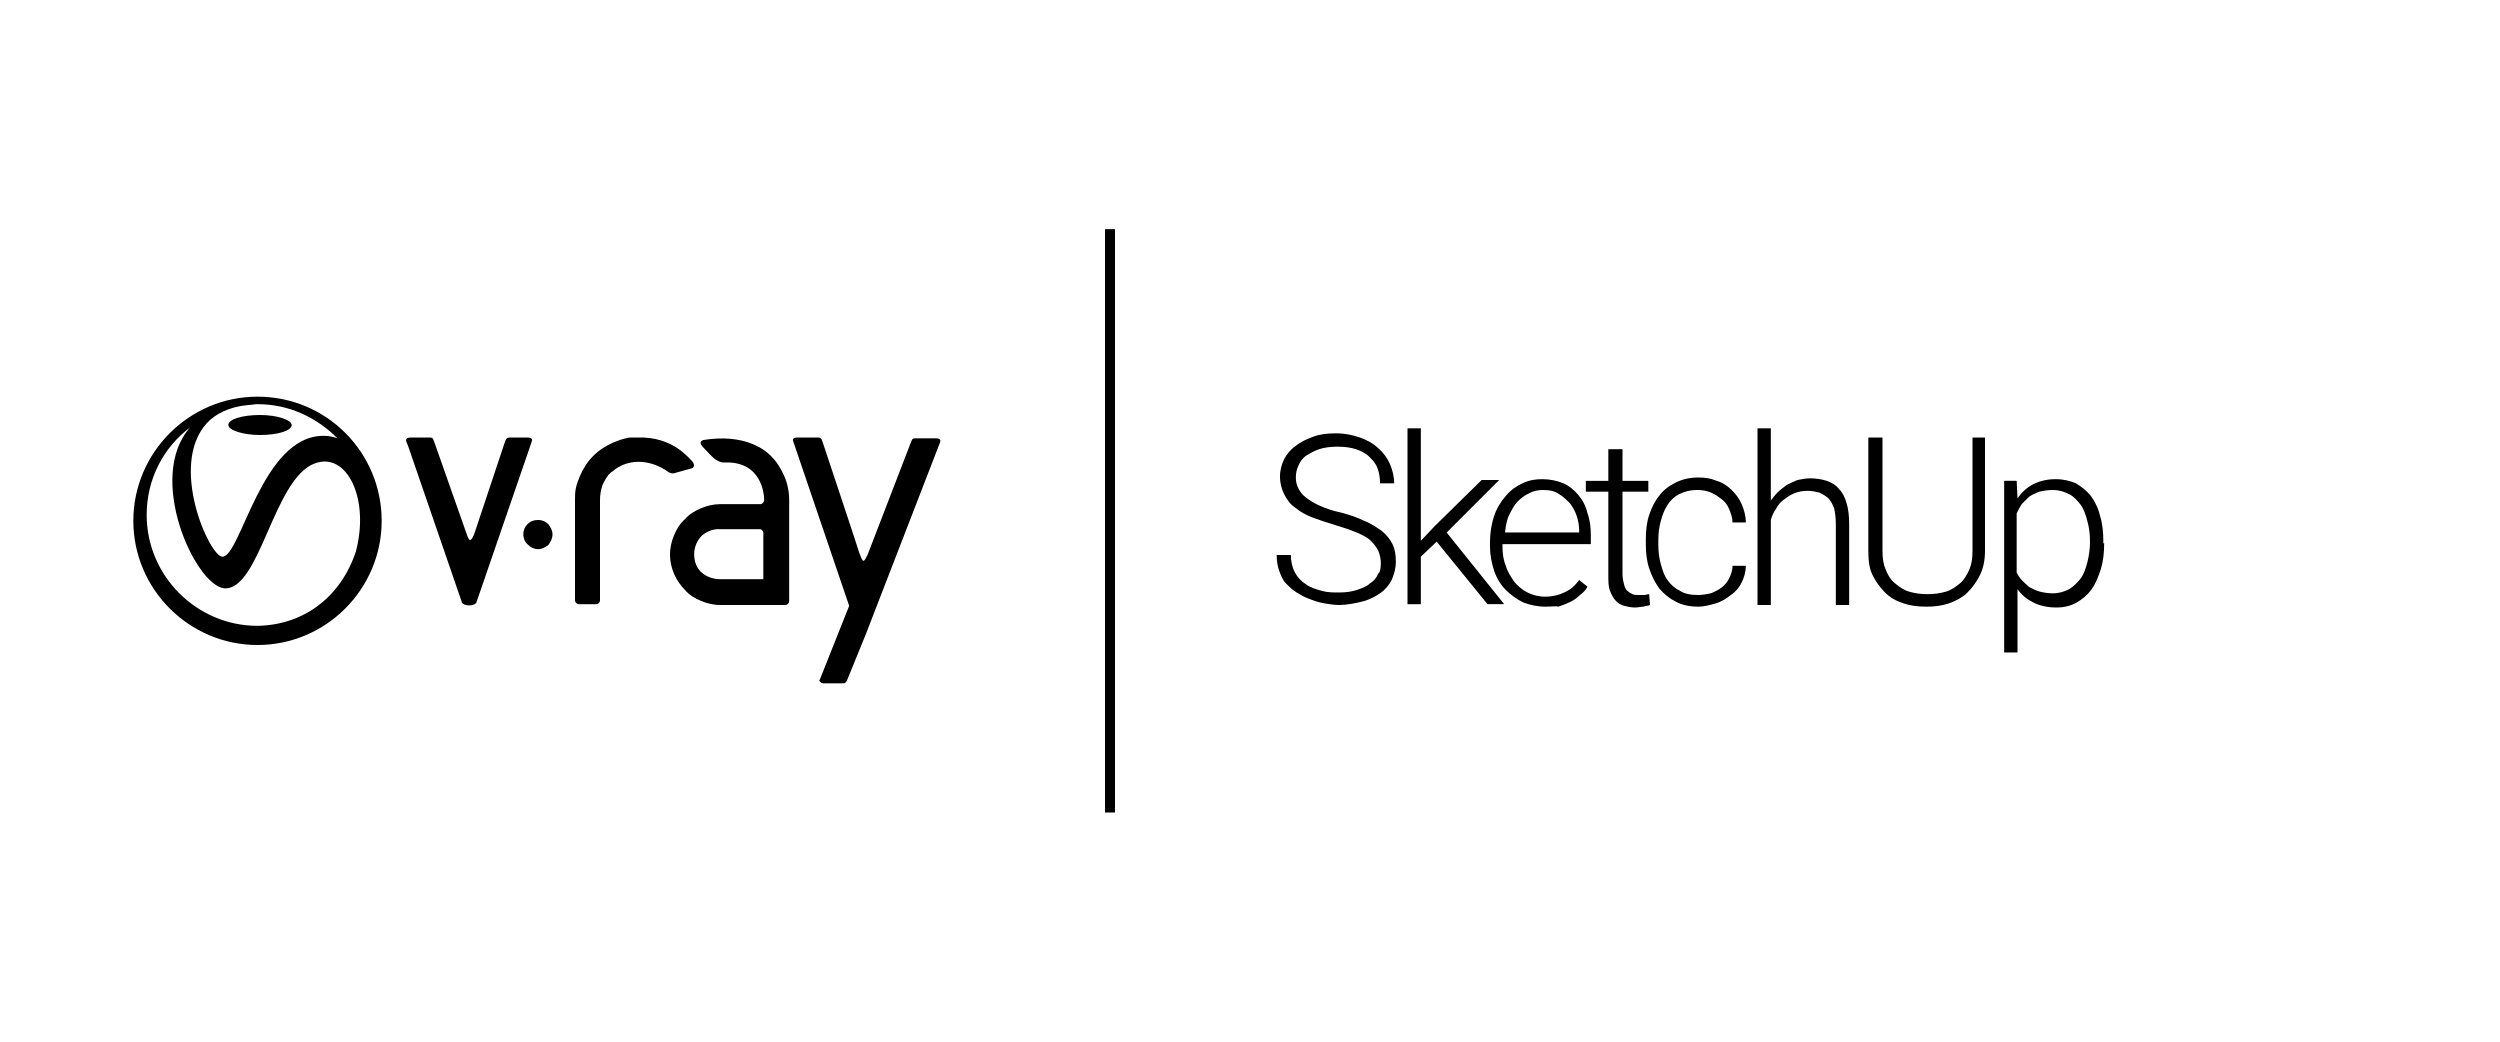<?xml version="1.0" encoding="utf-8"?>
<!-- Generator: Adobe Illustrator 23.0.6, SVG Export Plug-In . SVG Version: 6.00 Build 0)  -->
<svg version="1.1" id="Layer_1" xmlns="http://www.w3.org/2000/svg" xmlns:xlink="http://www.w3.org/1999/xlink" x="0px" y="0px"
	 width="300px" height="125px" viewBox="0 0 300 125" style="enable-background:new 0 0 300 125;" xml:space="preserve">
<style type="text/css">
	.st0{fill:#231F20;}
	.st1{fill:#0B0204;}
	.st2{fill:#808184;}
	.st3{fill:#FFFFFF;}
</style>
<g>
	<rect x="132.6" y="27.5" width="1.2" height="70"/>
	<g>
		<path d="M49,53.6l-0.2-0.5c-0.1-0.2-0.2-0.6,0.5-0.6h0.9h1.4c0.4,0,0.4,0.3,0.5,0.5l3.8,10.8c0,0,0.3,1,0.5,1c0.3,0,0.6-1,0.6-1
			L60.6,53c0.1-0.2,0.1-0.5,0.6-0.5h2.1c0.6,0,0.6,0.3,0.5,0.5l-0.2,0.6l-6.4,18.6c-0.1,0.6-1.7,0.6-1.8,0L49,53.6z"/>
		<path d="M101.9,72.7L95.2,53c-0.1-0.2-0.1-0.5,0.5-0.5h2.5c0.2,0,0.4,0.1,0.5,0.5c0,0,4.3,12.9,4.4,13.3c0.2,0.5,0.3,0.9,0.5,1
			c0.2,0,0.3-0.4,0.5-0.7c0.2-0.5,5.2-13.5,5.2-13.5c0.1-0.2,0.1-0.3,0.2-0.4c0.1-0.1,0.2-0.1,0.3-0.1h1.6h0.9
			c0.6,0,0.6,0.3,0.5,0.5l-8.9,23l-2.2,5.4c-0.1,0.2-0.1,0.3-0.2,0.3c0,0.1-0.1,0.2-0.3,0.2h-2.3c-0.2,0-0.3,0-0.5-0.2
			c-0.1-0.1-0.1-0.2,0-0.3L101.9,72.7"/>
		<path d="M62.8,64.1c0-0.5,0.2-0.9,0.5-1.2c0.4-0.4,0.8-0.5,1.3-0.5c0.5,0,0.9,0.2,1.2,0.5c0.3,0.4,0.5,0.8,0.5,1.2
			c0,0.5-0.2,0.9-0.5,1.3c-0.4,0.3-0.8,0.5-1.2,0.5c-0.5,0-0.9-0.2-1.2-0.5C63,65.1,62.8,64.6,62.8,64.1z"/>
		<path d="M74.7,55.8c-0.4,0.2-0.8,0.4-1.1,0.7c-0.1,0.1-0.2,0.1-0.3,0.2L73,57c-0.3,0.4-0.5,0.8-0.7,1.2C72.1,58.8,72,59.4,72,60
			v12c0,0.3-0.2,0.5-0.5,0.5h-2c-0.3,0-0.5-0.2-0.5-0.5V60c0-0.5,0-0.9,0.1-1.4c0.1-0.5,0.3-1,0.5-1.5c0.4-0.9,0.9-1.7,1.6-2.4
			c0.7-0.7,1.5-1.2,2.4-1.6c0.5-0.2,1-0.4,1.5-0.5c0.3-0.1,0.6-0.1,0.9-0.1h0.6c4.1-0.1,6,2.4,6.5,2.9c0.2,0.2,0.3,0.7-0.1,0.8
			l-1.8,0.5c-0.5,0.2-0.8,0.1-1.2-0.2C79.7,56.3,77.4,54.7,74.7,55.8z"/>
		<path d="M94.1,57.1c-0.4-0.9-0.9-1.7-1.6-2.4c-0.7-0.7-3.1-2.7-8.1-1.9c-0.5,0.2-0.4,0.5,0.1,1c0.2,0.2,1,1.1,1.3,1.3
			c0.6,0.4,0.9,0.4,1.1,0.4c4.5-0.2,4.8,3.8,4.8,4.5v0.1c-0.1,0.2-0.2,0.4-0.5,0.4h-4.8c-0.8,0-1.6,0.2-2.3,0.5
			c-0.7,0.3-1.4,0.7-1.9,1.3c-0.6,0.5-1,1.2-1.3,1.9c-0.3,0.7-0.5,1.5-0.5,2.4c0,0.8,0.2,1.6,0.5,2.3c0.3,0.7,0.8,1.4,1.3,1.9
			c0.5,0.6,1.2,1,1.9,1.3c0.7,0.3,1.5,0.5,2.3,0.5H92h0.2h2c0.3,0,0.5-0.2,0.5-0.5V60C94.7,59,94.5,58,94.1,57.1z M91.6,69.5h-5.3
			c-0.8,0-3-0.5-3-3c0-0.9,0.4-1.7,0.9-2.2c1-0.9,2.1-0.8,2.1-0.8h4.8c0.3,0,0.4,0.1,0.5,0.4V69.5z"/>
	</g>
	<path d="M30.9,47.6c-8.2,0-14.9,6.7-14.9,14.9c0,8.2,6.7,14.9,14.9,14.9c8.2,0,14.9-6.7,14.9-14.9C45.8,54.3,39.2,47.6,30.9,47.6z
		 M24.8,50.8c1-1.1,2.7-2,5-2.2c0.4,0,0.7-0.1,1.1-0.1c3.8,0,7.1,1.6,9.6,4.1c-0.3-0.1-0.8-0.3-1.7-0.3c-7.4,0-9.9,14.5-12.1,14.5
		C25.2,66.9,20.2,55.9,24.8,50.8z M30.9,75.1c-7.3,0-13.3-6-13.3-13.3c0-4.3,2-8.1,5.2-10.5c-5.3,6,0.6,18.9,4.1,19.3
		c4.3,0.3,5.9-13.2,10.9-15c3.8-1.4,6.6,4.2,4.9,10.6C40.9,71.6,36.5,75,30.9,75.1z M31.2,52.2c2.1,0,3.8-0.5,3.8-1.2
		c0-0.6-1.7-1.2-3.8-1.2c-2.1,0-3.8,0.5-3.8,1.2C27.4,51.6,29.1,52.2,31.2,52.2z"/>
	<g>
		<path d="M165.7,67.6c0-0.5-0.1-1-0.3-1.5c-0.2-0.4-0.5-0.8-0.9-1.2c-0.4-0.4-1-0.7-1.7-1c-0.7-0.3-1.6-0.6-2.6-0.9
			c-1-0.3-1.9-0.6-2.7-0.9c-0.8-0.3-1.5-0.7-2.1-1.2c-0.6-0.4-1-1-1.3-1.6c-0.3-0.6-0.5-1.3-0.5-2.1c0-0.8,0.2-1.5,0.5-2.1
			c0.3-0.6,0.8-1.2,1.4-1.6c0.6-0.5,1.3-0.8,2.1-1.1c0.8-0.3,1.7-0.4,2.7-0.4c1.1,0,2,0.2,2.9,0.5c0.8,0.3,1.6,0.7,2.2,1.3
			c0.6,0.5,1.1,1.2,1.4,1.9c0.3,0.7,0.5,1.5,0.5,2.3h-1.7c0-0.7-0.1-1.3-0.3-1.8c-0.2-0.6-0.6-1-1-1.4c-0.4-0.4-1-0.7-1.6-0.9
			c-0.6-0.2-1.4-0.3-2.2-0.3c-0.8,0-1.6,0.1-2.2,0.3c-0.6,0.2-1.1,0.5-1.6,0.8c-0.4,0.3-0.7,0.7-0.9,1.2c-0.2,0.4-0.3,0.9-0.3,1.4
			c0,0.5,0.1,0.9,0.3,1.3c0.2,0.4,0.5,0.8,0.9,1.1c0.4,0.3,1,0.7,1.7,1c0.7,0.3,1.5,0.6,2.5,0.8c1.1,0.3,2,0.6,2.8,1
			c0.8,0.3,1.5,0.8,2.1,1.2c0.6,0.5,1,1,1.3,1.6c0.3,0.6,0.4,1.3,0.4,2.1c0,0.8-0.2,1.5-0.5,2.2c-0.3,0.6-0.8,1.2-1.4,1.6
			c-0.6,0.4-1.3,0.8-2.2,1c-0.8,0.2-1.8,0.4-2.7,0.4c-0.6,0-1.2-0.1-1.8-0.2c-0.6-0.1-1.2-0.3-1.7-0.5c-0.6-0.2-1.1-0.5-1.6-0.8
			c-0.5-0.3-0.9-0.7-1.3-1.1c-0.4-0.4-0.6-1-0.8-1.5c-0.2-0.6-0.3-1.2-0.3-1.9h1.7c0,0.8,0.2,1.6,0.5,2.1c0.3,0.6,0.8,1.1,1.3,1.4
			c0.5,0.4,1.2,0.6,1.9,0.8c0.7,0.2,1.4,0.2,2.1,0.2c0.8,0,1.5-0.1,2.1-0.3c0.6-0.2,1.2-0.4,1.6-0.8c0.5-0.3,0.8-0.7,1-1.2
			C165.6,68.7,165.7,68.2,165.7,67.6z"/>
		<path d="M172.4,65l-1.9,1.8v5.7h-1.6V51.4h1.6v13.5l1.6-1.7l5.7-5.6h2.1l-6.3,6.3l6.9,8.6h-2L172.4,65z"/>
		<path d="M185.5,72.8c-1,0-1.9-0.2-2.7-0.5c-0.8-0.4-1.5-0.9-2.1-1.5c-0.6-0.6-1.1-1.4-1.4-2.3c-0.3-0.9-0.5-1.9-0.5-2.9v-0.6
			c0-1.1,0.2-2.2,0.5-3.1c0.3-0.9,0.8-1.7,1.4-2.4c0.6-0.7,1.3-1.2,2-1.5c0.8-0.4,1.6-0.5,2.4-0.5c0.9,0,1.8,0.2,2.5,0.5
			c0.7,0.3,1.3,0.8,1.8,1.4c0.5,0.6,0.9,1.3,1.1,2.2c0.3,0.8,0.4,1.7,0.4,2.7v1h-10.6v0.3c0,0.8,0.1,1.6,0.4,2.3
			c0.2,0.7,0.6,1.3,1,1.9c0.4,0.5,1,1,1.6,1.3c0.6,0.3,1.3,0.5,2.1,0.5c0.9,0,1.7-0.2,2.3-0.5c0.7-0.3,1.3-0.8,1.8-1.5l1,0.8
			c-0.2,0.4-0.5,0.7-0.9,1c-0.3,0.3-0.7,0.6-1.1,0.8c-0.4,0.2-0.9,0.4-1.5,0.6C186.8,72.7,186.2,72.8,185.5,72.8z M185.2,58.8
			c-0.6,0-1.2,0.1-1.7,0.4c-0.5,0.2-1,0.6-1.4,1c-0.4,0.4-0.7,1-1,1.6c-0.3,0.6-0.4,1.3-0.5,2.1h8.9v-0.2c0-0.6-0.1-1.2-0.3-1.8
			c-0.2-0.6-0.5-1.1-0.8-1.5c-0.4-0.4-0.8-0.8-1.3-1.1C186.5,58.9,185.9,58.8,185.2,58.8z"/>
		<path d="M194.7,53.9v3.8h3.1V59h-3.1v9.9c0,0.5,0.1,0.9,0.2,1.3c0.1,0.3,0.2,0.6,0.4,0.7c0.2,0.2,0.4,0.3,0.6,0.4
			c0.2,0.1,0.5,0.1,0.7,0.1c0.2,0,0.5,0,0.7,0c0.2,0,0.4-0.1,0.6-0.1l0.1,1.3c-0.2,0.1-0.5,0.1-0.8,0.2c-0.3,0-0.6,0.1-1,0.1
			c-0.5,0-0.9-0.1-1.3-0.2c-0.4-0.1-0.7-0.3-1-0.6c-0.3-0.3-0.5-0.7-0.7-1.2c-0.2-0.5-0.2-1.1-0.2-1.9V59h-2.7v-1.3h2.7v-3.8H194.7z
			"/>
		<path d="M203.8,71.4c0.5,0,1-0.1,1.5-0.2c0.5-0.2,0.9-0.4,1.3-0.7c0.4-0.3,0.7-0.7,0.9-1.1c0.2-0.4,0.4-0.9,0.4-1.5h1.6
			c0,0.7-0.2,1.4-0.5,2c-0.3,0.6-0.7,1.1-1.3,1.5c-0.5,0.4-1.1,0.8-1.8,1c-0.7,0.2-1.4,0.4-2.1,0.4c-1,0-2-0.2-2.7-0.6
			c-0.8-0.4-1.4-0.9-2-1.6c-0.5-0.7-0.9-1.5-1.2-2.4c-0.3-0.9-0.4-1.9-0.4-2.9v-0.6c0-1,0.1-2,0.4-2.9c0.3-0.9,0.7-1.7,1.2-2.3
			c0.5-0.7,1.2-1.2,2-1.6c0.8-0.4,1.7-0.6,2.7-0.6c0.8,0,1.5,0.1,2.2,0.4c0.7,0.2,1.3,0.6,1.8,1.1c0.5,0.5,0.9,1,1.2,1.7
			c0.3,0.7,0.5,1.4,0.5,2.2h-1.6c0-0.6-0.2-1.1-0.4-1.6c-0.2-0.5-0.5-0.9-0.9-1.2c-0.4-0.3-0.8-0.6-1.3-0.8c-0.5-0.2-1-0.3-1.6-0.3
			c-0.9,0-1.6,0.2-2.2,0.5c-0.6,0.3-1.1,0.8-1.4,1.3c-0.4,0.6-0.6,1.2-0.8,1.9c-0.2,0.7-0.3,1.5-0.3,2.3v0.6c0,0.8,0.1,1.6,0.3,2.3
			c0.2,0.7,0.4,1.4,0.8,1.9c0.4,0.6,0.9,1,1.5,1.3C202.2,71.3,203,71.4,203.8,71.4z"/>
		<path d="M212.4,60.2c0.3-0.4,0.6-0.8,0.9-1.1c0.3-0.3,0.7-0.6,1.1-0.9c0.4-0.2,0.8-0.4,1.3-0.6c0.5-0.1,1-0.2,1.5-0.2
			c0.7,0,1.4,0.1,2,0.3c0.6,0.2,1.1,0.5,1.5,1c0.4,0.4,0.7,1,0.9,1.7c0.2,0.7,0.3,1.5,0.3,2.5v9.7h-1.6v-9.7c0-0.8-0.1-1.4-0.2-1.9
			c-0.2-0.5-0.4-0.9-0.7-1.2c-0.3-0.3-0.7-0.5-1.1-0.7c-0.4-0.1-0.9-0.2-1.4-0.2c-0.6,0-1.1,0.1-1.6,0.3c-0.5,0.2-0.9,0.5-1.3,0.8
			c-0.4,0.3-0.7,0.7-0.9,1.1c-0.3,0.4-0.5,0.9-0.6,1.3v10.2h-1.6V51.4h1.6V60.2z"/>
		<path d="M238.2,52.5v13.6c0,1.1-0.2,2.1-0.6,2.9c-0.4,0.8-0.9,1.5-1.5,2.1c-0.6,0.6-1.4,1-2.2,1.3c-0.9,0.3-1.8,0.4-2.7,0.4
			c-1,0-1.9-0.1-2.8-0.4c-0.9-0.3-1.6-0.7-2.2-1.3c-0.6-0.6-1.1-1.3-1.5-2.1c-0.4-0.8-0.5-1.8-0.5-2.9V52.5h1.7v13.6
			c0,0.9,0.1,1.6,0.4,2.3c0.3,0.7,0.6,1.2,1.1,1.6c0.5,0.4,1,0.8,1.7,1c0.7,0.2,1.4,0.3,2.2,0.3c0.8,0,1.5-0.1,2.2-0.3
			c0.7-0.2,1.2-0.6,1.7-1c0.5-0.4,0.8-1,1.1-1.6c0.3-0.7,0.4-1.4,0.4-2.3V52.5H238.2z"/>
		<path d="M252.5,65.2c0,1.1-0.1,2.1-0.4,3.1c-0.3,0.9-0.6,1.7-1.1,2.4c-0.5,0.7-1.1,1.2-1.8,1.6c-0.7,0.4-1.5,0.6-2.4,0.6
			c-1.1,0-2-0.2-2.8-0.6c-0.8-0.4-1.4-0.9-1.9-1.6v7.6h-1.6V57.7h1.5l0.1,2.1c0.5-0.7,1.1-1.3,1.9-1.7c0.8-0.4,1.7-0.6,2.7-0.6
			c0.9,0,1.7,0.2,2.4,0.5c0.7,0.4,1.3,0.9,1.8,1.5c0.5,0.7,0.9,1.5,1.1,2.4c0.3,0.9,0.4,2,0.4,3.1V65.2z M250.8,65
			c0-0.9-0.1-1.7-0.3-2.4c-0.2-0.8-0.4-1.4-0.8-2c-0.4-0.5-0.8-1-1.4-1.3c-0.6-0.3-1.2-0.5-2-0.5c-0.6,0-1.1,0.1-1.6,0.2
			c-0.5,0.2-0.9,0.4-1.2,0.6c-0.3,0.3-0.6,0.6-0.9,0.9c-0.2,0.3-0.4,0.7-0.6,1.1v7.1c0.2,0.4,0.4,0.7,0.7,1c0.3,0.3,0.6,0.6,0.9,0.8
			c0.4,0.2,0.8,0.4,1.2,0.5c0.4,0.1,1,0.2,1.5,0.2c0.8,0,1.4-0.2,2-0.5c0.5-0.3,1-0.8,1.4-1.3c0.4-0.6,0.6-1.2,0.8-2
			c0.2-0.8,0.3-1.6,0.3-2.4V65z"/>
	</g>
</g>
</svg>
